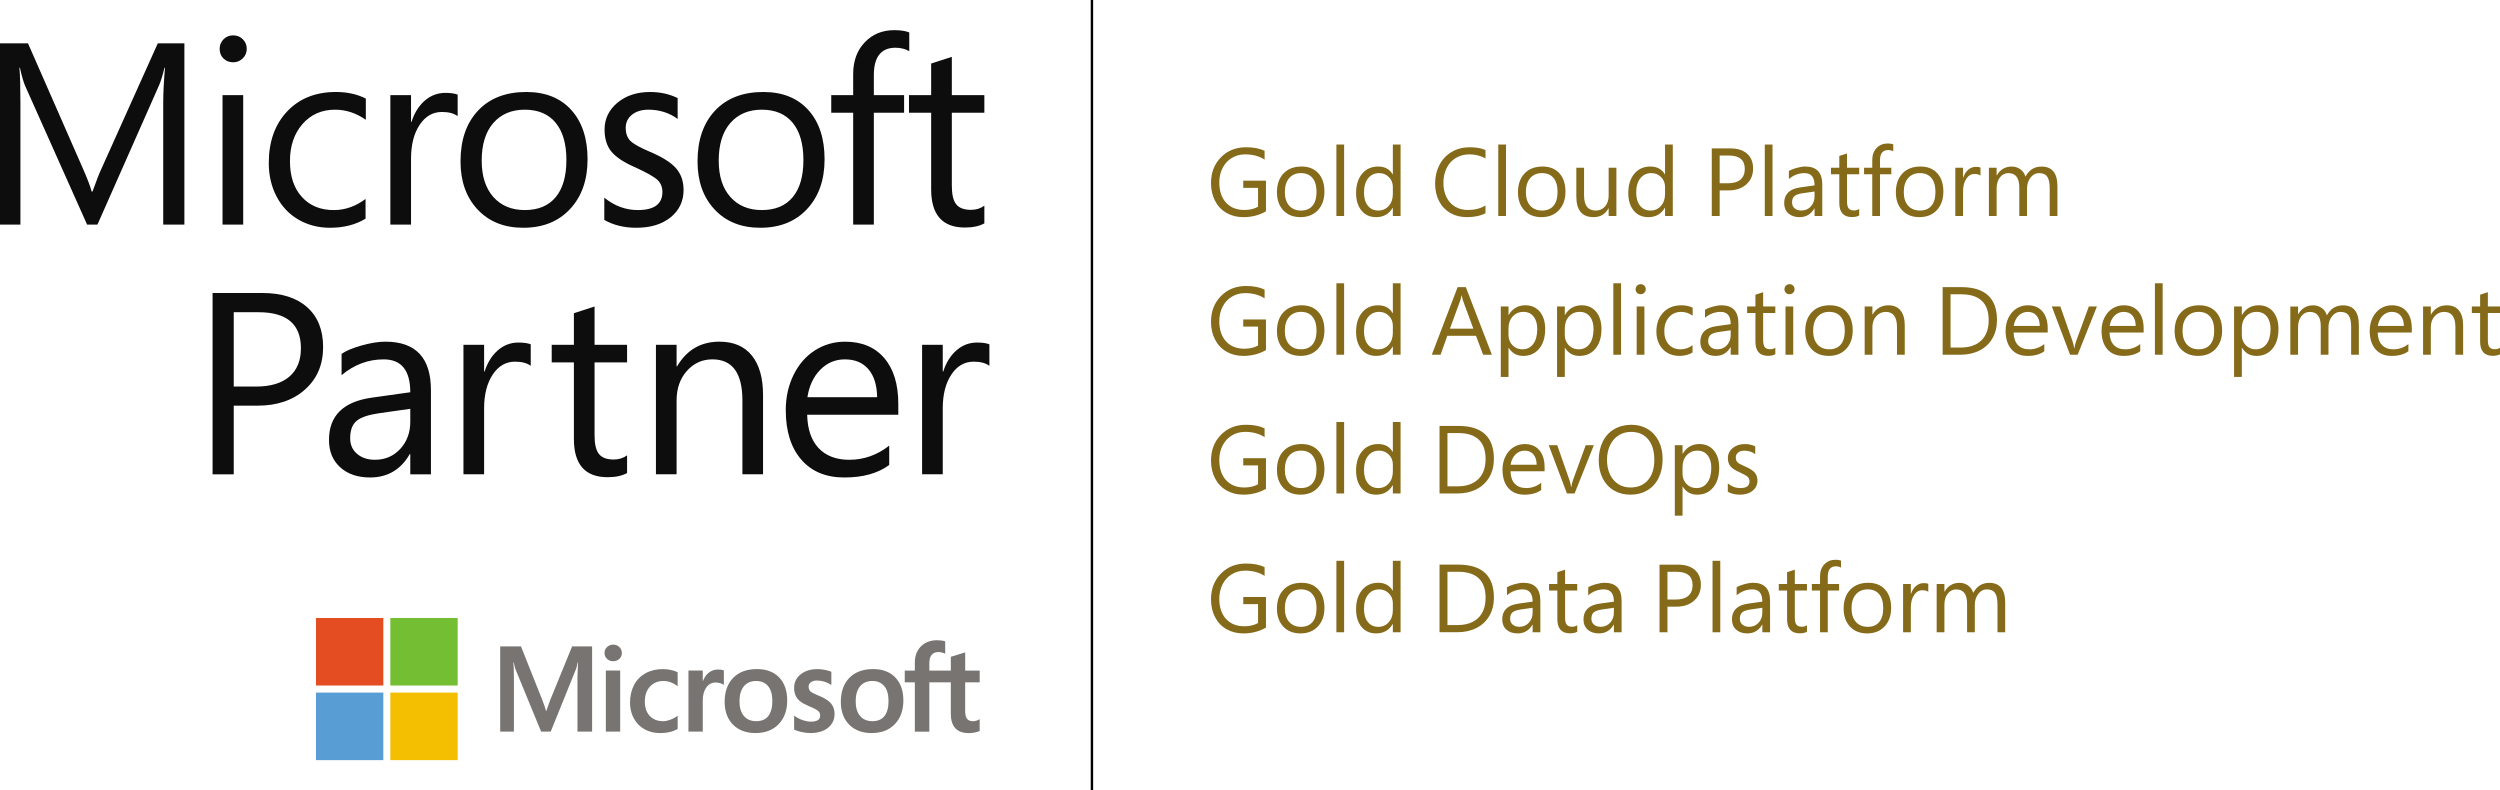 <svg xmlns="http://www.w3.org/2000/svg" viewBox="0 0 160 50.579" height="50.579" width="160">
  <defs>
    <clipPath id="a">
      <path d="M500 500v1210h1640V500z"/>
    </clipPath>
  </defs>
  <path d="M11.801 14.375h-1.355V6.583c0-.615.037-1.364.113-2.249h-.032c-.129.524-.245.898-.347 1.125l-3.944 8.917h-.661L1.621 5.523c-.108-.237-.223-.634-.347-1.19h-.032c.043.464.065 1.219.065 2.266v7.776H0V2.772h1.791l3.549 8.092c.269.615.444 1.079.524 1.392h.057c.269-.744.454-1.219.556-1.424l3.622-8.059h1.702v11.603M15.565 14.375h-1.323V6.09h1.323v8.286m.226-11.255c0 .248-.086.454-.258.619-.172.165-.376.247-.613.247-.242 0-.447-.08-.613-.239-.167-.159-.25-.368-.25-.627 0-.232.082-.433.246-.603.164-.17.37-.255.617-.255.247 0 .454.084.621.251.166.167.25.369.25.607M23.396 13.995c-.64.388-1.395.582-2.267.582-.753 0-1.429-.174-2.028-.522-.6-.348-1.066-.84-1.399-1.477-.334-.636-.5-1.351-.5-2.144 0-1.37.391-2.471 1.174-3.301.782-.831 1.824-1.246 3.125-1.246.72 0 1.358.141 1.912.421v1.359c-.619-.432-1.275-.647-1.968-.647-.855 0-1.55.306-2.085.919-.535.612-.803 1.404-.803 2.375 0 .966.254 1.729.762 2.29.508.561 1.19.841 2.044.841.72 0 1.398-.237 2.033-.712v1.263M29.29 7.433c-.237-.178-.573-.267-1.008-.267-.586 0-1.062.277-1.428.829-.366.553-.548 1.272-.548 2.157v4.224h-1.323V6.09h1.323v1.707h.032c.183-.571.465-1.024.847-1.355.381-.332.82-.498 1.315-.498.344 0 .608.038.79.113v1.376M36.25 10.249c0-1.041-.23-1.839-.69-2.395-.46-.556-1.117-.834-1.972-.834-.85 0-1.522.285-2.017.854-.495.569-.742 1.371-.742 2.407 0 .993.249 1.768.746 2.326.497.558 1.168.837 2.012.837.86 0 1.519-.275 1.976-.825.457-.55.686-1.341.686-2.371m1.355-.049c0 1.317-.373 2.375-1.117 3.176-.745.801-1.744 1.202-2.997 1.202-1.221 0-2.195-.39-2.924-1.169-.729-.78-1.093-1.805-1.093-3.079 0-1.37.374-2.453 1.121-3.249.747-.795 1.777-1.193 3.089-1.193 1.226 0 2.186.385 2.88 1.153.693.768 1.041 1.822 1.041 3.159M43.749 12.158c0 .718-.276 1.3-.827 1.748-.551.448-1.284.671-2.198.671-.78 0-1.463-.167-2.049-.502v-1.424c.65.529 1.366.793 2.146.793 1.048 0 1.573-.385 1.573-1.157 0-.312-.103-.568-.307-.764-.204-.197-.669-.462-1.395-.797-.731-.312-1.247-.648-1.549-1.007-.301-.358-.451-.834-.451-1.428 0-.685.274-1.257.822-1.715.549-.458 1.245-.688 2.089-.688.651 0 1.239.13 1.766.388v1.335c-.538-.393-1.161-.591-1.871-.591-.436 0-.786.108-1.053.324-.266.216-.399.494-.399.834 0 .367.102.649.307.846.204.197.626.431 1.266.7.785.334 1.336.685 1.654 1.052.317.367.476.828.476 1.383M51.418 10.249c0-1.041-.23-1.839-.689-2.395-.46-.556-1.117-.834-1.972-.834-.85 0-1.522.285-2.017.854-.495.569-.742 1.371-.742 2.407 0 .993.249 1.768.746 2.326.497.558 1.168.837 2.013.837.86 0 1.519-.275 1.976-.825.457-.55.685-1.341.685-2.371m1.355-.049c0 1.317-.373 2.375-1.117 3.176-.745.801-1.744 1.202-2.997 1.202-1.221 0-2.195-.39-2.924-1.169-.729-.78-1.093-1.805-1.093-3.079 0-1.37.374-2.453 1.121-3.249.747-.795 1.777-1.193 3.089-1.193 1.226 0 2.186.385 2.88 1.153.694.768 1.041 1.822 1.041 3.159M58.192 3.274c-.258-.146-.551-.219-.879-.219-.925 0-1.387.586-1.387 1.756v1.278h1.936v1.125h-1.936v7.161H54.603V7.214h-1.403V6.09h1.403V4.746c0-.841.247-1.521.742-2.039.495-.518 1.124-.777 1.888-.777.403 0 .723.049.96.146V3.274M62.998 14.295c-.317.178-.732.267-1.242.267-1.441 0-2.162-.814-2.162-2.443V7.214H58.175V6.09h1.419V4.067l1.323-.429v2.452h2.081v1.125H60.917v4.677c0 .556.094.951.283 1.186.188.235.503.352.943.352.328 0 .614-.089.856-.267v1.133M19.259 22.288c0-1.537-.903-2.306-2.71-2.306h-1.589v4.758h1.42c.93 0 1.642-.212 2.137-.635.495-.424.742-1.029.742-1.817m1.42-.073c0 1.122-.386 2.027-1.158 2.715-.772.688-1.784 1.032-3.037 1.032H14.96v4.394h-1.355V18.752h3.178c1.237 0 2.195.303 2.876.91.68.607 1.02 1.458 1.02 2.553M26.259 26.164l-2.0.283c-.683.097-1.162.26-1.436.49-.274.229-.412.6-.412 1.113 0 .415.148.748.444.999.295.251.675.376 1.137.376.656 0 1.198-.232 1.625-.696.427-.464.641-1.044.641-1.74v-.825m1.322 4.192h-1.322v-1.295h-.032c-.576.998-1.422 1.497-2.541 1.497-.796 0-1.433-.217-1.912-.651-.479-.434-.718-1.018-.718-1.752 0-1.542.908-2.444 2.726-2.703l2.476-.348c0-1.402-.568-2.104-1.702-2.104-.995 0-1.893.337-2.694 1.012V22.652c.242-.183.656-.36 1.242-.53.586-.17 1.108-.255 1.565-.255 1.941 0 2.912 1.033 2.912 3.099v5.389M33.968 23.413c-.237-.178-.573-.267-1.008-.267-.586 0-1.062.277-1.428.829-.366.553-.549 1.272-.549 2.156v4.224H29.661v-8.286h1.322v1.707h.032c.183-.571.465-1.024.847-1.356.381-.332.82-.497 1.315-.497.344 0 .607.038.79.113v1.376M40.132 30.274c-.317.178-.731.267-1.242.267-1.441 0-2.161-.814-2.161-2.444v-4.903H35.309V22.069h1.42v-2.023l1.323-.429v2.452h2.081v1.125h-2.081v4.677c0 .556.094.951.282 1.186.188.234.503.352.944.352.328 0 .613-.089.855-.267v1.133M48.837 30.355h-1.323v-4.726c0-1.753-.64-2.63-1.92-2.63-.651 0-1.195.247-1.634.74-.438.494-.658 1.124-.658 1.89v4.726h-1.322v-8.286h1.322v1.376h.032c.618-1.052 1.522-1.578 2.71-1.578.908 0 1.601.297 2.077.89.476.594.714 1.435.714 2.525v5.073M56.136 25.419c-.011-.766-.195-1.361-.553-1.784-.358-.423-.862-.635-1.512-.635-.613 0-1.137.221-1.573.664-.436.442-.71 1.027-.823 1.756h4.461m1.355 1.125h-5.832c.022.934.268 1.647.738 2.141.47.493 1.122.74 1.956.74.936 0 1.788-.302 2.557-.906v1.238c-.72.534-1.678.801-2.871.801-1.178 0-2.097-.381-2.758-1.145-.661-.763-.992-1.819-.992-3.168 0-.82.165-1.568.496-2.246.331-.677.786-1.202 1.367-1.574.581-.372 1.226-.558 1.936-.558 1.069 0 1.905.349 2.504 1.048.6.699.899 1.676.899 2.933v.696M63.321 23.413c-.237-.178-.573-.267-1.008-.267-.586 0-1.062.277-1.428.829-.366.553-.549 1.272-.549 2.156v4.224h-1.322v-8.286H60.336v1.707h.032c.183-.571.465-1.024.847-1.356.382-.332.82-.497 1.315-.497.344 0 .608.038.791.113v1.376" fill="#0d0d0d"/>
  <path d="M35.216 44.792l-.254.715h-.014c-.046-.168-.122-.405-.241-.707l-1.363-3.429h-1.332v5.452h.879v-3.352c0-.207-.005-.457-.013-.743-.005-.145-.021-.261-.025-.349h.019c.045.205.091.362.125.467l1.634 3.977h.615l1.622-4.013c.037-.092.076-.27.112-.431h.019c-.021.397-.039.76-.041.979v3.465h.937v-5.452h-1.28l-1.397 3.421M38.775 46.823h.916v-3.907h-.916v3.907M39.242 41.256c-.151 0-.282.052-.39.154-.108.102-.163.231-.163.383 0 .15.054.276.161.376.107.099.239.149.392.149.153 0 .286-.05.394-.149.108-.1.164-.226.164-.376 0-.147-.054-.274-.159-.379-.105-.105-.24-.158-.398-.158M42.934 42.877c-.176-.037-.348-.055-.512-.055-.42 0-.795.091-1.114.269-.319.179-.567.434-.734.758-.168.324-.253.701-.253 1.123 0 .369.082.708.245 1.007.163.299.393.533.685.695.292.162.629.244 1.002.244.436 0 .807-.087 1.105-.26l.012-.007v-.842l-.039.028c-.135.098-.286.177-.448.234-.162.057-.31.086-.439.086-.359 0-.648-.113-.858-.335-.21-.223-.316-.535-.316-.929 0-.396.111-.717.33-.954.218-.236.507-.356.859-.356.302 0 .595.102.872.304l.039.028v-.887l-.012-.007c-.105-.059-.247-.107-.424-.144M45.953 42.848c-.23 0-.436.074-.613.22-.155.128-.266.304-.353.524h-.01v-.676h-.916v3.907h.916v-1.999c0-.34.077-.619.229-.83.149-.208.349-.314.592-.314.083 0 .175.014.276.041.099.027.171.056.214.087l.039.028v-.926l-.015-.006c-.085-.036-.206-.055-.359-.055M49.169 45.83c-.172.217-.431.326-.77.326-.336 0-.602-.112-.789-.333-.188-.222-.283-.538-.283-.939 0-.414.095-.738.283-.964.187-.224.45-.338.781-.338.322 0 .578.109.761.323.184.215.278.537.278.956 0 .425-.088.75-.262.968m-.728-3.008c-.642 0-1.153.189-1.516.561-.363.372-.547.888-.547 1.532 0 .612.18 1.104.534 1.462.355.358.838.54 1.436.54.622 0 1.122-.191 1.486-.569.363-.377.548-.887.548-1.517 0-.622-.173-1.117-.514-1.473-.341-.356-.821-.537-1.426-.537M52.413 44.531c-.289-.116-.474-.213-.55-.287-.074-.071-.111-.173-.111-.301 0-.114.046-.205.141-.278.095-.074.228-.112.395-.112.155 0 .313.024.47.072.157.048.295.112.41.191l.038.026v-.85l-.015-.006c-.106-.046-.246-.085-.416-.116-.17-.032-.324-.047-.457-.047-.437 0-.798.112-1.075.333-.278.222-.419.514-.419.867 0 .183.031.346.09.484.06.139.153.261.278.363.122.102.312.208.563.316.211.087.369.161.469.219.098.057.168.114.207.17.038.055.058.129.058.221 0 .263-.196.39-.599.39-.15 0-.32-.031-.507-.093-.187-.062-.362-.151-.519-.264l-.039-.028v.896l.014.006c.132.061.297.112.492.152s.372.061.525.061c.475 0 .856-.113 1.134-.335.28-.224.422-.522.422-.888 0-.263-.076-.489-.227-.671-.15-.181-.41-.347-.772-.493M56.604 45.83c-.172.217-.431.326-.769.326-.337 0-.602-.112-.789-.333-.188-.222-.283-.538-.283-.939 0-.414.095-.738.283-.964.187-.224.45-.338.781-.338.321 0 .578.109.761.323.184.215.278.537.278.956 0 .425-.088.75-.261.968m-.729-3.008c-.642 0-1.152.189-1.516.561-.363.372-.548.888-.548 1.532 0 .612.18 1.104.535 1.462.355.358.838.54 1.435.54.622 0 1.122-.191 1.486-.569.363-.377.547-.887.547-1.517 0-.622-.173-1.117-.514-1.473-.341-.356-.821-.537-1.426-.537M62.7 43.666v-.749h-.928v-1.165l-.031.01-.871.268-.017.005v.883h-1.375v-.492c0-.229.051-.404.152-.521.1-.116.243-.174.425-.174.131 0 .267.031.403.092l.034.015v-.789l-.016-.006c-.127-.046-.3-.069-.515-.069-.271 0-.517.059-.731.176-.215.117-.383.285-.502.498-.118.212-.178.458-.178.73v.541h-.646v.749h.646v3.158h.927v-3.158h1.375v2.007c0 .826.389 1.245 1.155 1.245.126 0 .258-.015.393-.044.138-.03.232-.06.287-.091l.012-.007v-.757l-.038.025c-.05.034-.112.061-.186.082-.074.021-.136.031-.183.031-.18 0-.313-.048-.395-.144-.083-.097-.126-.265-.126-.502v-1.845h.928" fill="#777471"/>
  <path d="M20.223 43.874h4.31v-4.323h-4.31z" fill="#e44c22"/>
  <path d="M24.981 43.873h4.31V39.55h-4.31z" fill="#6dbb29" fill-opacity=".957"/>
  <path d="M20.223 48.649h4.31v-4.323h-4.31z" fill="#599dd5"/>
  <path d="M24.981 48.649h4.31v-4.323h-4.31z" fill="#f3bf00"/>
  <path d="M69.884 0v50.579" fill="none" stroke="#000" stroke-width=".154" stroke-miterlimit="10"/>
  <path d="M81.021 13.527c-.434.247-.917.371-1.448.371-.404 0-.765-.092-1.083-.275-.316-.183-.559-.441-.73-.775-.171-.334-.256-.711-.256-1.131 0-.664.21-1.212.631-1.644.42-.432.958-.649 1.614-.649.471 0 .866.076 1.185.229v.561c-.35-.223-.764-.335-1.243-.335-.315 0-.6.076-.853.229-.252.151-.449.365-.592.642-.141.278-.211.586-.211.926 0 .545.143.975.429 1.291.288.314.679.471 1.173.471.336 0 .629-.068.878-.205v-1.21h-.947v-.459h1.454v1.961M84.764 12.266c0 .49-.14.886-.419 1.185-.278.298-.651.446-1.119.446-.456 0-.821-.145-1.095-.434-.271-.292-.407-.675-.407-1.149 0-.511.139-.914.419-1.21.279-.298.664-.446 1.155-.446.458 0 .817.144 1.077.431.259.285.389.678.389 1.176m-.507.018c0-.388-.086-.686-.259-.893-.171-.207-.416-.311-.736-.311-.318 0-.569.107-.754.32-.185.211-.278.51-.278.896 0 .37.093.659.278.869.187.207.438.311.754.311.322 0 .568-.103.739-.308.171-.205.256-.5.256-.884M85.529 13.822h.495V9.249h-.495zM89.637 13.822h-.495v-.525h-.012c-.229.4-.583.6-1.062.6-.39 0-.701-.14-.932-.419-.231-.281-.347-.656-.347-1.125 0-.511.127-.921.383-1.231.257-.31.601-.464 1.032-.464.422 0 .731.167.926.501h.012V9.249h.495v4.573m-.495-1.397v-.456c0-.255-.085-.468-.256-.636-.169-.169-.375-.254-.618-.254-.298 0-.534.111-.709.332-.175.219-.263.524-.263.914 0 .354.082.634.247.842.165.205.387.308.666.308.271 0 .495-.099.67-.296.175-.197.262-.448.262-.754M95.073 13.644c-.318.169-.715.253-1.192.253-.4 0-.755-.089-1.065-.268-.31-.179-.549-.432-.718-.76-.167-.33-.251-.706-.251-1.128 0-.44.094-.837.281-1.192.187-.356.449-.632.787-.829s.717-.296 1.137-.296c.408 0 .748.059 1.02.178v.537c-.31-.173-.652-.259-1.025-.259-.326 0-.615.075-.869.226-.254.151-.451.366-.592.646-.139.28-.208.599-.208.959 0 .342.065.644.196.908.131.263.316.466.555.609.239.141.513.211.82.211.434 0 .808-.097 1.122-.29v.495M95.889 13.822h.495V9.249h-.495zM100.19 12.266c0 .49-.14.886-.419 1.185-.278.298-.651.446-1.119.446-.456 0-.821-.145-1.095-.434-.271-.292-.407-.675-.407-1.149 0-.511.139-.914.419-1.21.279-.298.664-.446 1.155-.446.458 0 .817.144 1.077.431.259.285.389.678.389 1.176m-.507.018c0-.388-.086-.686-.259-.893-.171-.207-.416-.311-.736-.311-.318 0-.569.107-.754.32-.185.211-.278.51-.278.896 0 .37.093.659.278.869.187.207.438.311.754.311.322 0 .568-.103.739-.308.171-.205.256-.5.256-.884M103.449 13.822h-.495v-.489h-.012c-.205.376-.522.564-.95.564-.738 0-1.107-.439-1.107-1.318v-1.846h.495v1.768c0 .65.249.975.748.975.245 0 .444-.089.597-.266.153-.179.229-.411.229-.697v-1.78h.495V13.822M107.058 13.822h-.495v-.525h-.012c-.229.4-.583.6-1.062.6-.39 0-.701-.14-.932-.419-.231-.281-.347-.656-.347-1.125 0-.511.127-.921.383-1.231.258-.31.601-.464 1.032-.464.422 0 .731.167.926.501h.012V9.249h.495v4.573m-.495-1.397v-.456c0-.255-.085-.468-.256-.636-.169-.169-.375-.254-.618-.254-.298 0-.534.111-.709.332-.175.219-.263.524-.263.914 0 .354.083.634.247.842.165.205.387.308.666.308.271 0 .495-.099.67-.296.175-.197.262-.448.262-.754M112.198 10.788c0 .418-.145.756-.434 1.014-.287.255-.666.383-1.134.383h-.57v1.638h-.507V9.497h1.188c.463 0 .82.114 1.074.341.256.225.383.542.383.95m-.531.027c0-.573-.338-.86-1.014-.86h-.594v1.774h.531c.348 0 .615-.078.799-.235.185-.159.278-.385.278-.679M112.946 13.822h.495V9.249h-.495zM116.627 13.822h-.495v-.483h-.012c-.215.372-.532.558-.95.558-.297 0-.536-.08-.715-.241-.179-.163-.268-.381-.268-.654 0-.575.34-.911 1.019-1.007l.926-.13c0-.523-.212-.785-.637-.785-.372 0-.708.126-1.007.377v-.507c.09-.068.245-.134.464-.196.219-.064.414-.097.585-.097.726 0 1.089.385 1.089 1.155v2.009m-.495-1.563l-.748.106c-.255.036-.434.097-.537.184-.102.085-.154.222-.154.413 0 .155.055.28.166.374.11.093.253.139.425.139.246 0 .447-.086.607-.259.161-.173.241-.389.241-.649v-.308M118.987 13.792c-.119.066-.273.1-.464.1-.539 0-.808-.304-.808-.911v-1.828h-.531v-.419h.531v-.754l.495-.16v.914h.778v.419h-.778v1.744c0 .207.035.355.106.443.07.086.188.13.353.13.122 0 .229-.033.32-.1v.422M121.168 9.684c-.097-.054-.206-.081-.329-.081-.346 0-.519.219-.519.655v.476h.724v.419h-.724v2.669h-.495v-2.669h-.525v-.419h.525v-.501c0-.314.093-.567.278-.76.185-.193.42-.29.706-.29.151 0 .271.018.359.054v.446M124.375 12.266c0 .49-.14.886-.419 1.185-.278.298-.651.446-1.119.446-.456 0-.822-.145-1.095-.434-.271-.292-.407-.675-.407-1.149 0-.511.14-.914.419-1.21.28-.298.665-.446 1.156-.446.458 0 .817.144 1.077.431.259.285.389.678.389 1.176m-.507.018c0-.388-.086-.686-.259-.893-.171-.207-.416-.311-.736-.311-.318 0-.569.107-.754.32-.185.211-.278.51-.278.896 0 .37.092.659.278.869.187.207.438.311.754.311.322 0 .568-.103.739-.308.171-.205.256-.5.256-.884M126.751 11.234c-.089-.066-.214-.1-.377-.1-.219 0-.397.103-.534.311-.137.205-.205.473-.205.802v1.575h-.495v-3.089h.495v.636h.012c.068-.213.174-.381.317-.503.143-.125.307-.187.492-.187.129 0 .227.014.296.042v.513M131.676 13.822h-.495v-1.774c0-.346-.053-.593-.16-.742-.105-.151-.281-.226-.531-.226-.211 0-.391.097-.54.29-.147.193-.22.424-.22.691V13.822h-.495v-1.834c0-.605-.234-.908-.703-.908-.217 0-.397.092-.537.275-.141.181-.211.416-.211.706v1.762h-.495v-3.089h.495v.489h.012c.219-.376.538-.564.956-.564.201 0 .382.056.543.169.161.113.273.271.335.474.229-.429.571-.642 1.026-.642.68 0 1.019.42 1.019 1.261v1.903M81.021 22.407c-.434.247-.917.371-1.448.371-.404 0-.765-.092-1.083-.275-.316-.183-.559-.441-.73-.775-.171-.334-.256-.711-.256-1.131 0-.664.21-1.212.631-1.644.42-.432.958-.649 1.614-.649.471 0 .866.076 1.185.229v.561c-.35-.223-.764-.335-1.243-.335-.315 0-.6.076-.853.229-.252.151-.449.365-.592.642-.141.278-.211.586-.211.926 0 .545.143.975.429 1.291.288.314.679.471 1.173.471.336 0 .629-.068.878-.205v-1.21h-.947v-.459h1.454v1.961M84.764 21.146c0 .49-.14.886-.419 1.185-.278.298-.651.446-1.119.446-.456 0-.821-.145-1.095-.434-.271-.292-.407-.675-.407-1.149 0-.511.139-.914.419-1.21.279-.298.664-.446 1.155-.446.458 0 .817.144 1.077.431.259.285.389.678.389 1.176m-.507.018c0-.388-.086-.686-.259-.893-.171-.207-.416-.311-.736-.311-.318 0-.569.107-.754.32-.185.211-.278.51-.278.896 0 .37.093.659.278.869.187.207.438.311.754.311.322 0 .568-.103.739-.308.171-.205.256-.5.256-.884M85.529 22.703h.495v-4.573h-.495zM89.637 22.703h-.495v-.525h-.012c-.229.4-.583.6-1.062.6-.39 0-.701-.14-.932-.419-.231-.281-.347-.656-.347-1.125 0-.511.127-.921.383-1.231.257-.31.601-.464 1.032-.464.422 0 .731.167.926.501h.012v-1.91h.495v4.573m-.495-1.397v-.456c0-.255-.085-.468-.256-.636-.169-.169-.375-.254-.618-.254-.298 0-.534.111-.709.332-.175.219-.263.524-.263.914 0 .354.082.634.247.842.165.205.387.308.666.308.271 0 .495-.099.67-.296.175-.197.262-.448.262-.754M95.48 22.703h-.561l-.455-1.21h-1.837l-.431 1.21h-.561l1.653-4.325h.525l1.668 4.325m-1.186-1.668l-.679-1.84c-.016-.044-.039-.142-.069-.293h-.012c-.018.127-.041.224-.066.293l-.673 1.84h1.499M98.891 21.065c0 .523-.127.939-.383 1.249-.255.31-.597.464-1.025.464-.406 0-.715-.173-.926-.519h-.012v1.864h-.495v-4.51h.495v.543h.012c.244-.412.6-.618 1.068-.618.386 0 .694.137.923.41.229.273.344.646.344 1.116m-.507-.006c0-.334-.078-.6-.236-.799-.157-.199-.373-.299-.648-.299-.284 0-.514.099-.691.296-.177.197-.266.448-.266.754v.431c0 .259.085.477.253.652.171.175.381.263.631.263.298 0 .531-.115.7-.344.171-.229.256-.547.256-.953M102.493 21.065c0 .523-.128.939-.383 1.249-.255.31-.597.464-1.025.464-.406 0-.715-.173-.926-.519h-.012v1.864h-.495v-4.51h.495v.543h.012c.243-.412.599-.618 1.068-.618.386 0 .694.137.923.41.229.273.344.646.344 1.116m-.507-.006c0-.334-.078-.6-.236-.799-.157-.199-.373-.299-.648-.299-.284 0-.514.099-.691.296-.177.197-.266.448-.266.754v.431c0 .259.085.477.253.652.171.175.381.263.631.263.298 0 .531-.115.7-.344.171-.229.256-.547.256-.953M103.253 22.703h.495v-4.573h-.495zM105.327 18.507c0 .092-.032.17-.097.232-.064.061-.141.091-.229.091-.09 0-.167-.029-.229-.088-.062-.06-.093-.139-.093-.235 0-.086.03-.161.091-.223.062-.064.14-.097.232-.097.093 0 .17.031.232.093.062.062.093.138.093.226m-.085 4.196h-.495v-3.089h.495v3.089M108.324 22.561c-.239.145-.522.217-.847.217-.281 0-.535-.064-.76-.193-.223-.131-.397-.315-.522-.552-.125-.237-.187-.504-.187-.8 0-.511.146-.921.437-1.231.294-.31.684-.464 1.17-.464.269 0 .508.052.715.157v.507c-.231-.161-.476-.241-.736-.241-.32 0-.58.115-.781.344-.199.227-.298.522-.298.884 0 .36.095.644.283.854.191.209.447.314.766.314.269 0 .523-.089.76-.266v.471M111.259 22.703h-.495v-.483h-.012c-.215.372-.532.558-.95.558-.298 0-.536-.08-.715-.241-.179-.163-.268-.381-.268-.654 0-.575.34-.911 1.019-1.007l.926-.13c0-.523-.212-.785-.637-.785-.372 0-.708.126-1.007.377v-.507c.09-.068.245-.134.464-.196.219-.064.414-.097.585-.097.726 0 1.089.385 1.089 1.155v2.009m-.495-1.563l-.748.106c-.255.036-.434.097-.537.184-.103.085-.154.222-.154.413 0 .155.055.28.166.374.11.093.252.139.425.139.246 0 .447-.086.607-.259.161-.173.241-.389.241-.649v-.308M113.619 22.673c-.119.066-.273.1-.464.1-.539 0-.808-.304-.808-.911v-1.828h-.531v-.419h.531v-.754l.495-.16v.914h.778v.419h-.778v1.744c0 .207.035.355.106.443.07.086.188.13.353.13.122 0 .229-.033.32-.1v.422M114.853 18.507c0 .092-.032.17-.097.232-.064.061-.141.091-.229.091-.09 0-.167-.029-.229-.088-.062-.06-.093-.139-.093-.235 0-.086.03-.161.09-.223.063-.064.14-.097.232-.097.093 0 .17.031.232.093.062.062.093.138.093.226m-.085 4.196h-.495v-3.089h.495v3.089M118.574 21.146c0 .49-.14.886-.419 1.185-.278.298-.651.446-1.119.446-.456 0-.821-.145-1.095-.434-.271-.292-.407-.675-.407-1.149 0-.511.139-.914.419-1.21.279-.298.664-.446 1.155-.446.458 0 .817.144 1.077.431.259.285.389.678.389 1.176m-.507.018c0-.388-.086-.686-.259-.893-.171-.207-.416-.311-.736-.311-.318 0-.569.107-.754.32-.185.211-.278.51-.278.896 0 .37.093.659.278.869.187.207.438.311.754.311.322 0 .568-.103.739-.308.171-.205.256-.5.256-.884M121.903 22.703h-.495V20.941c0-.653-.239-.98-.718-.98-.243 0-.447.093-.612.278-.163.183-.244.417-.244.703v1.762h-.495v-3.089h.495v.513h.012c.231-.392.569-.588 1.014-.588.34 0 .598.11.775.332.179.221.269.535.269.941v1.891M127.807 20.486c0 .44-.097.829-.29 1.167-.193.336-.468.595-.824.778-.356.181-.763.271-1.222.271H124.329v-4.325h1.195c1.522 0 2.283.703 2.283 2.108m-.531.012c0-1.108-.588-1.662-1.765-1.662h-.676v3.408h.642c.571 0 1.014-.152 1.327-.455.314-.306.471-.736.471-1.291M131.052 21.282h-2.181c.008.348.1.614.275.8.177.183.421.275.733.275.35 0 .669-.113.956-.338v.461c-.269.199-.627.298-1.074.298-.44 0-.784-.142-1.031-.425-.247-.286-.371-.68-.371-1.183 0-.306.061-.584.184-.836.125-.253.296-.449.513-.588.217-.139.459-.208.724-.208.4 0 .712.131.935.392.225.259.338.624.338 1.092v.259m-.507-.419c-.004-.285-.074-.507-.208-.663-.133-.159-.321-.239-.564-.239-.229 0-.425.083-.588.247-.163.165-.265.383-.308.654h1.668M134.203 19.614l-1.231 3.089h-.488l-1.168-3.089h.546l.785 2.241c.042.119.076.263.102.434h.015c.018-.149.05-.289.097-.419l.824-2.256h.519M137.192 21.282h-2.181c.008.348.1.614.275.8.177.183.421.275.733.275.35 0 .669-.113.956-.338v.461c-.269.199-.627.298-1.074.298-.44 0-.784-.142-1.031-.425-.247-.286-.371-.68-.371-1.183 0-.306.061-.584.184-.836.125-.253.296-.449.513-.588.217-.139.459-.208.724-.208.4 0 .712.131.935.392.225.259.338.624.338 1.092v.259m-.507-.419c-.004-.285-.074-.507-.208-.663-.133-.159-.321-.239-.564-.239-.229 0-.425.083-.588.247-.163.165-.265.383-.308.654h1.668M137.915 22.703h.495v-4.573h-.495zM142.216 21.146c0 .49-.14.886-.419 1.185-.278.298-.651.446-1.119.446-.456 0-.821-.145-1.095-.434-.271-.292-.407-.675-.407-1.149 0-.511.139-.914.419-1.21.279-.298.664-.446 1.155-.446.458 0 .817.144 1.077.431.259.285.389.678.389 1.176m-.507.018c0-.388-.086-.686-.259-.893-.171-.207-.416-.311-.736-.311-.318 0-.569.107-.754.32-.185.211-.278.51-.278.896 0 .37.093.659.278.869.187.207.438.311.754.311.322 0 .568-.103.739-.308.171-.205.256-.5.256-.884M145.822 21.065c0 .523-.127.939-.383 1.249-.255.31-.597.464-1.025.464-.406 0-.715-.173-.926-.519h-.012v1.864h-.495v-4.51h.495v.543h.012c.244-.412.6-.618 1.068-.618.386 0 .694.137.923.41.229.273.344.646.344 1.116m-.507-.006c0-.334-.078-.6-.236-.799-.157-.199-.373-.299-.648-.299-.284 0-.514.099-.691.296-.177.197-.266.448-.266.754v.431c0 .259.085.477.254.652.171.175.381.263.63.263.298 0 .531-.115.7-.344.171-.229.256-.547.256-.953M150.968 22.703h-.495V20.929c0-.346-.053-.593-.16-.742-.105-.151-.281-.226-.531-.226-.211 0-.391.097-.54.29-.147.193-.22.424-.22.691v1.762h-.495v-1.834c0-.605-.234-.908-.703-.908-.217 0-.397.092-.537.275-.141.181-.211.416-.211.706v1.762h-.495v-3.089h.495v.489h.012c.219-.376.538-.564.956-.564.201 0 .382.056.543.169.161.113.273.271.335.474.229-.429.571-.642 1.026-.642.68 0 1.019.42 1.019 1.261v1.903M154.354 21.282h-2.181c.008.348.1.614.275.8.177.183.421.275.733.275.35 0 .669-.113.956-.338v.461c-.269.199-.627.298-1.074.298-.44 0-.784-.142-1.031-.425-.247-.286-.371-.68-.371-1.183 0-.306.061-.584.184-.836.125-.253.296-.449.513-.588.217-.139.459-.208.724-.208.4 0 .712.131.935.392.225.259.338.624.338 1.092v.259m-.507-.419c-.004-.285-.074-.507-.208-.663-.133-.159-.321-.239-.564-.239-.229 0-.425.083-.588.247-.163.165-.265.383-.308.654h1.668M157.641 22.703h-.495V20.941c0-.653-.239-.98-.718-.98-.243 0-.447.093-.612.278-.163.183-.244.417-.244.703v1.762h-.495v-3.089h.495v.513h.012c.231-.392.569-.588 1.014-.588.34 0 .598.11.775.332.179.221.268.535.268.941v1.891M160 22.673c-.119.066-.274.1-.464.1-.539 0-.808-.304-.808-.911v-1.828h-.531v-.419h.531v-.754l.495-.16v.914h.778v.419h-.778v1.744c0 .207.035.355.106.443.07.086.188.13.353.13.122 0 .229-.033.32-.1v.422M81.021 31.287c-.434.247-.917.371-1.448.371-.404 0-.765-.092-1.083-.274-.316-.183-.559-.441-.73-.775-.171-.334-.256-.711-.256-1.131 0-.664.21-1.212.631-1.644.42-.432.958-.649 1.614-.649.471 0 .866.076 1.185.229v.561c-.35-.223-.764-.335-1.243-.335-.315 0-.6.076-.853.229-.252.151-.449.365-.592.642-.141.278-.211.586-.211.926 0 .545.143.975.429 1.291.288.314.679.471 1.173.471.336 0 .629-.068.878-.205V29.785h-.947v-.459h1.454v1.961M84.764 30.027c0 .491-.14.886-.419 1.185-.278.298-.651.446-1.119.446-.456 0-.821-.145-1.095-.434-.271-.292-.407-.675-.407-1.149 0-.511.139-.914.419-1.21.279-.298.664-.446 1.155-.446.458 0 .817.144 1.077.431.259.285.389.678.389 1.176m-.507.018c0-.388-.086-.686-.259-.893-.171-.207-.416-.311-.736-.311-.318 0-.569.107-.754.32-.185.211-.278.51-.278.896 0 .37.093.66.278.869.187.207.438.311.754.311.322 0 .568-.103.739-.308.171-.205.256-.5.256-.884M85.529 31.583h.495v-4.573h-.495zM89.637 31.583h-.495v-.525h-.012c-.229.4-.583.6-1.062.6-.39 0-.701-.14-.932-.419-.231-.282-.347-.657-.347-1.125 0-.511.127-.921.383-1.231.257-.31.601-.464 1.032-.464.422 0 .731.167.926.501h.012v-1.91h.495v4.573m-.495-1.397V29.731c0-.255-.085-.468-.256-.636-.169-.169-.375-.254-.618-.254-.298 0-.534.111-.709.332-.175.219-.263.524-.263.914 0 .354.082.635.247.842.165.205.387.308.666.308.271 0 .495-.098.67-.296.175-.197.262-.448.262-.754M95.61 29.366c0 .44-.097.829-.29 1.167-.193.336-.468.595-.824.778-.356.181-.763.271-1.222.271h-1.143V27.258h1.194c1.522 0 2.284.703 2.284 2.108m-.531.012c0-1.108-.588-1.662-1.765-1.662h-.676v3.409h.642c.571 0 1.014-.152 1.327-.455.314-.306.471-.736.471-1.291M98.854 30.162h-2.181c.008.348.099.614.275.799.177.183.421.275.733.275.35 0 .669-.113.956-.338v.462c-.27.199-.627.299-1.074.299-.44 0-.784-.142-1.032-.425-.247-.285-.371-.68-.371-1.182 0-.306.061-.584.184-.836.125-.253.296-.449.513-.588.217-.139.459-.208.724-.208.4 0 .712.131.935.392.225.259.338.623.338 1.092v.259m-.507-.419c-.004-.286-.074-.507-.208-.663-.132-.159-.32-.239-.564-.239-.229 0-.425.083-.588.247-.163.165-.265.383-.308.655h1.668M102.005 28.494l-1.231 3.089h-.489l-1.167-3.089h.546l.784 2.241c.042.119.076.263.103.434h.015c.018-.149.05-.289.097-.419l.823-2.256h.519M106.409 29.366c0 .46-.085.865-.253 1.213-.167.346-.408.612-.724.799-.314.187-.676.281-1.086.281-.396 0-.749-.091-1.059-.271-.308-.183-.546-.441-.715-.775-.169-.336-.254-.716-.254-1.14 0-.456.086-.859.256-1.207.171-.348.416-.614.736-.799.32-.187.69-.281 1.11-.281.384 0 .728.092 1.031.275.306.183.541.441.706.772.167.332.25.71.25 1.134m-.531.066c0-.563-.132-1.003-.395-1.318-.263-.316-.631-.474-1.101-.474-.296 0-.561.075-.796.226-.233.149-.414.361-.543.636-.129.276-.193.583-.193.923 0 .346.061.655.184.926.125.269.302.479.531.627.229.147.49.22.781.22.479 0 .854-.157 1.125-.471.271-.314.407-.746.407-1.297M110.029 29.945c0 .523-.127.939-.383 1.249-.255.31-.597.465-1.025.465-.406 0-.715-.173-.926-.519h-.012v1.864h-.495v-4.51h.495v.543h.012c.244-.412.6-.618 1.068-.618.386 0 .694.137.923.41.229.273.344.646.344 1.116m-.507-.006c0-.334-.078-.6-.236-.799-.157-.199-.373-.299-.648-.299-.284 0-.514.099-.691.296-.177.197-.266.448-.266.754v.431c0 .259.085.477.253.652.171.175.381.262.631.262.298 0 .531-.115.7-.344.171-.229.256-.547.256-.953M112.476 30.757c0 .267-.103.485-.311.652-.205.167-.478.25-.82.25-.292 0-.547-.062-.766-.187v-.531c.243.197.511.296.802.296.392 0 .588-.144.588-.431 0-.117-.038-.211-.115-.284-.076-.074-.251-.174-.522-.299-.273-.117-.466-.241-.579-.374-.113-.135-.169-.313-.169-.534 0-.255.102-.469.308-.639.205-.171.465-.256.781-.256.243 0 .463.048.661.145v.498c-.201-.147-.434-.22-.7-.22-.163 0-.294.041-.395.121-.098.08-.148.184-.148.311 0 .137.038.242.115.317.076.072.234.159.474.259.293.125.5.255.618.392.119.137.178.309.178.516M81.021 40.168c-.434.247-.917.371-1.448.371-.404 0-.765-.092-1.083-.274-.316-.183-.559-.441-.73-.775-.171-.334-.256-.711-.256-1.131 0-.664.21-1.212.631-1.644.42-.432.958-.649 1.614-.649.471 0 .866.076 1.185.229v.561c-.35-.223-.764-.335-1.243-.335-.315 0-.6.076-.853.229-.252.151-.449.365-.592.643-.141.277-.211.586-.211.926 0 .545.143.975.429 1.291.288.314.679.471 1.173.471.336 0 .629-.068.878-.205v-1.21h-.947v-.458h1.454v1.961M84.764 38.907c0 .491-.14.886-.419 1.185-.278.298-.651.446-1.119.446-.456 0-.821-.145-1.095-.434-.271-.292-.407-.675-.407-1.149 0-.511.139-.914.419-1.21.279-.298.664-.446 1.155-.446.458 0 .817.144 1.077.431.259.285.389.678.389 1.176m-.507.018c0-.388-.086-.686-.259-.893-.171-.207-.416-.311-.736-.311-.318 0-.569.107-.754.32-.185.211-.278.51-.278.896 0 .37.093.66.278.869.187.207.438.311.754.311.322 0 .568-.103.739-.308.171-.205.256-.5.256-.884M85.529 40.463h.495v-4.573h-.495zM89.637 40.463h-.495v-.525h-.012c-.229.4-.583.6-1.062.6-.39 0-.701-.14-.932-.419-.231-.282-.347-.657-.347-1.125 0-.511.127-.921.383-1.231.257-.31.601-.465 1.032-.465.422 0 .731.167.926.501h.012v-1.909h.495v4.573m-.495-1.397v-.455c0-.255-.085-.468-.256-.636-.169-.169-.375-.253-.618-.253-.298 0-.534.111-.709.332-.175.219-.263.524-.263.914 0 .354.082.635.247.842.165.205.387.308.666.308.271 0 .495-.098.67-.296.175-.197.262-.448.262-.754M95.61 38.246c0 .44-.097.829-.29 1.167-.193.336-.468.595-.824.778-.356.181-.763.271-1.222.271h-1.143v-4.326h1.194c1.522 0 2.284.703 2.284 2.108m-.531.012c0-1.108-.588-1.662-1.765-1.662h-.676v3.409h.642c.571 0 1.014-.152 1.327-.455.314-.306.471-.736.471-1.291M98.583 40.463h-.495v-.483h-.012c-.215.372-.532.558-.95.558-.297 0-.536-.08-.715-.241-.179-.163-.268-.381-.268-.655 0-.575.34-.911 1.019-1.007l.926-.13c0-.523-.212-.784-.637-.784-.372 0-.708.126-1.007.377v-.507c.09-.068.245-.134.464-.196.219-.064.414-.097.585-.097.726 0 1.089.385 1.089 1.155v2.009m-.495-1.563l-.748.106c-.255.036-.434.098-.537.184-.103.084-.154.222-.154.413 0 .155.055.279.166.374.11.092.252.139.425.139.246 0 .447-.086.607-.259.161-.173.241-.389.241-.649v-.308M100.942 40.433c-.119.066-.273.1-.464.1-.539 0-.808-.304-.808-.911v-1.828h-.531v-.419h.531v-.754l.495-.16v.914h.778v.419h-.778v1.744c0 .207.035.355.106.443.07.086.188.13.353.13.122 0 .229-.033.32-.1v.422M103.784 40.463h-.495v-.483h-.012c-.215.372-.532.558-.95.558-.297 0-.536-.08-.715-.241-.179-.163-.269-.381-.269-.655 0-.575.34-.911 1.02-1.007l.926-.13c0-.523-.212-.784-.637-.784-.372 0-.708.126-1.007.377v-.507c.09-.068.245-.134.464-.196.219-.064.414-.097.585-.097.726 0 1.089.385 1.089 1.155v2.009m-.495-1.563l-.748.106c-.255.036-.434.098-.537.184-.102.084-.154.222-.154.413 0 .155.055.279.166.374.11.092.253.139.425.139.246 0 .447-.086.607-.259.161-.173.241-.389.241-.649v-.308M108.856 37.429c0 .418-.145.756-.434 1.014-.288.255-.665.383-1.134.383h-.57v1.638h-.507v-4.326h1.188c.463 0 .82.114 1.074.341.255.225.383.542.383.95m-.531.027c0-.573-.338-.86-1.014-.86h-.594v1.774h.531c.348 0 .614-.078.8-.235.185-.159.277-.385.277-.679M109.603 40.463h.495v-4.573h-.495zM113.285 40.463h-.495v-.483h-.012c-.215.372-.532.558-.95.558-.298 0-.536-.08-.715-.241-.179-.163-.268-.381-.268-.655 0-.575.34-.911 1.019-1.007l.926-.13c0-.523-.212-.784-.637-.784-.372 0-.708.126-1.007.377v-.507c.09-.068.245-.134.464-.196.219-.064.414-.097.585-.097.726 0 1.089.385 1.089 1.155v2.009m-.495-1.563l-.748.106c-.255.036-.434.098-.537.184-.103.084-.154.222-.154.413 0 .155.056.279.166.374.11.092.252.139.425.139.246 0 .447-.086.607-.259.161-.173.241-.389.241-.649v-.308M115.645 40.433c-.119.066-.274.1-.464.1-.539 0-.808-.304-.808-.911v-1.828h-.531v-.419h.531v-.754l.495-.16v.914h.778v.419h-.778v1.744c0 .207.035.355.106.443.07.086.188.13.353.13.122 0 .229-.033.32-.1v.422M117.826 36.325c-.097-.054-.206-.081-.329-.081-.346 0-.519.218-.519.655v.477h.724v.419h-.724v2.67h-.495v-2.67h-.525v-.419h.525v-.501c0-.314.093-.567.278-.76.185-.193.42-.29.706-.29.151 0 .271.018.359.054v.446M121.033 38.907c0 .491-.14.886-.419 1.185-.278.298-.651.446-1.119.446-.456 0-.821-.145-1.095-.434-.271-.292-.407-.675-.407-1.149 0-.511.139-.914.419-1.21.279-.298.664-.446 1.155-.446.458 0 .817.144 1.077.431.259.285.389.678.389 1.176m-.507.018c0-.388-.086-.686-.259-.893-.171-.207-.416-.311-.736-.311-.318 0-.569.107-.754.32-.185.211-.278.51-.278.896 0 .37.093.66.278.869.187.207.438.311.754.311.322 0 .568-.103.739-.308.171-.205.256-.5.256-.884M123.409 37.875c-.088-.066-.214-.1-.377-.1-.219 0-.397.104-.534.311-.137.205-.205.473-.205.802v1.575h-.495v-3.089h.495v.636h.012c.068-.213.174-.381.317-.504.143-.125.307-.187.492-.187.129 0 .227.014.296.042v.513M128.334 40.463h-.495v-1.774c0-.346-.053-.593-.16-.742-.105-.151-.281-.226-.531-.226-.211 0-.391.097-.54.29-.147.193-.22.423-.22.691v1.762h-.495v-1.834c0-.605-.234-.908-.703-.908-.217 0-.396.092-.537.275-.141.181-.211.416-.211.706v1.762h-.495v-3.089h.495v.489h.012c.219-.376.537-.564.956-.564.201 0 .382.056.543.169.161.113.273.27.335.474.229-.428.571-.642 1.025-.642.68 0 1.019.42 1.019 1.261v1.903" fill="#856a1a"/>
</svg>